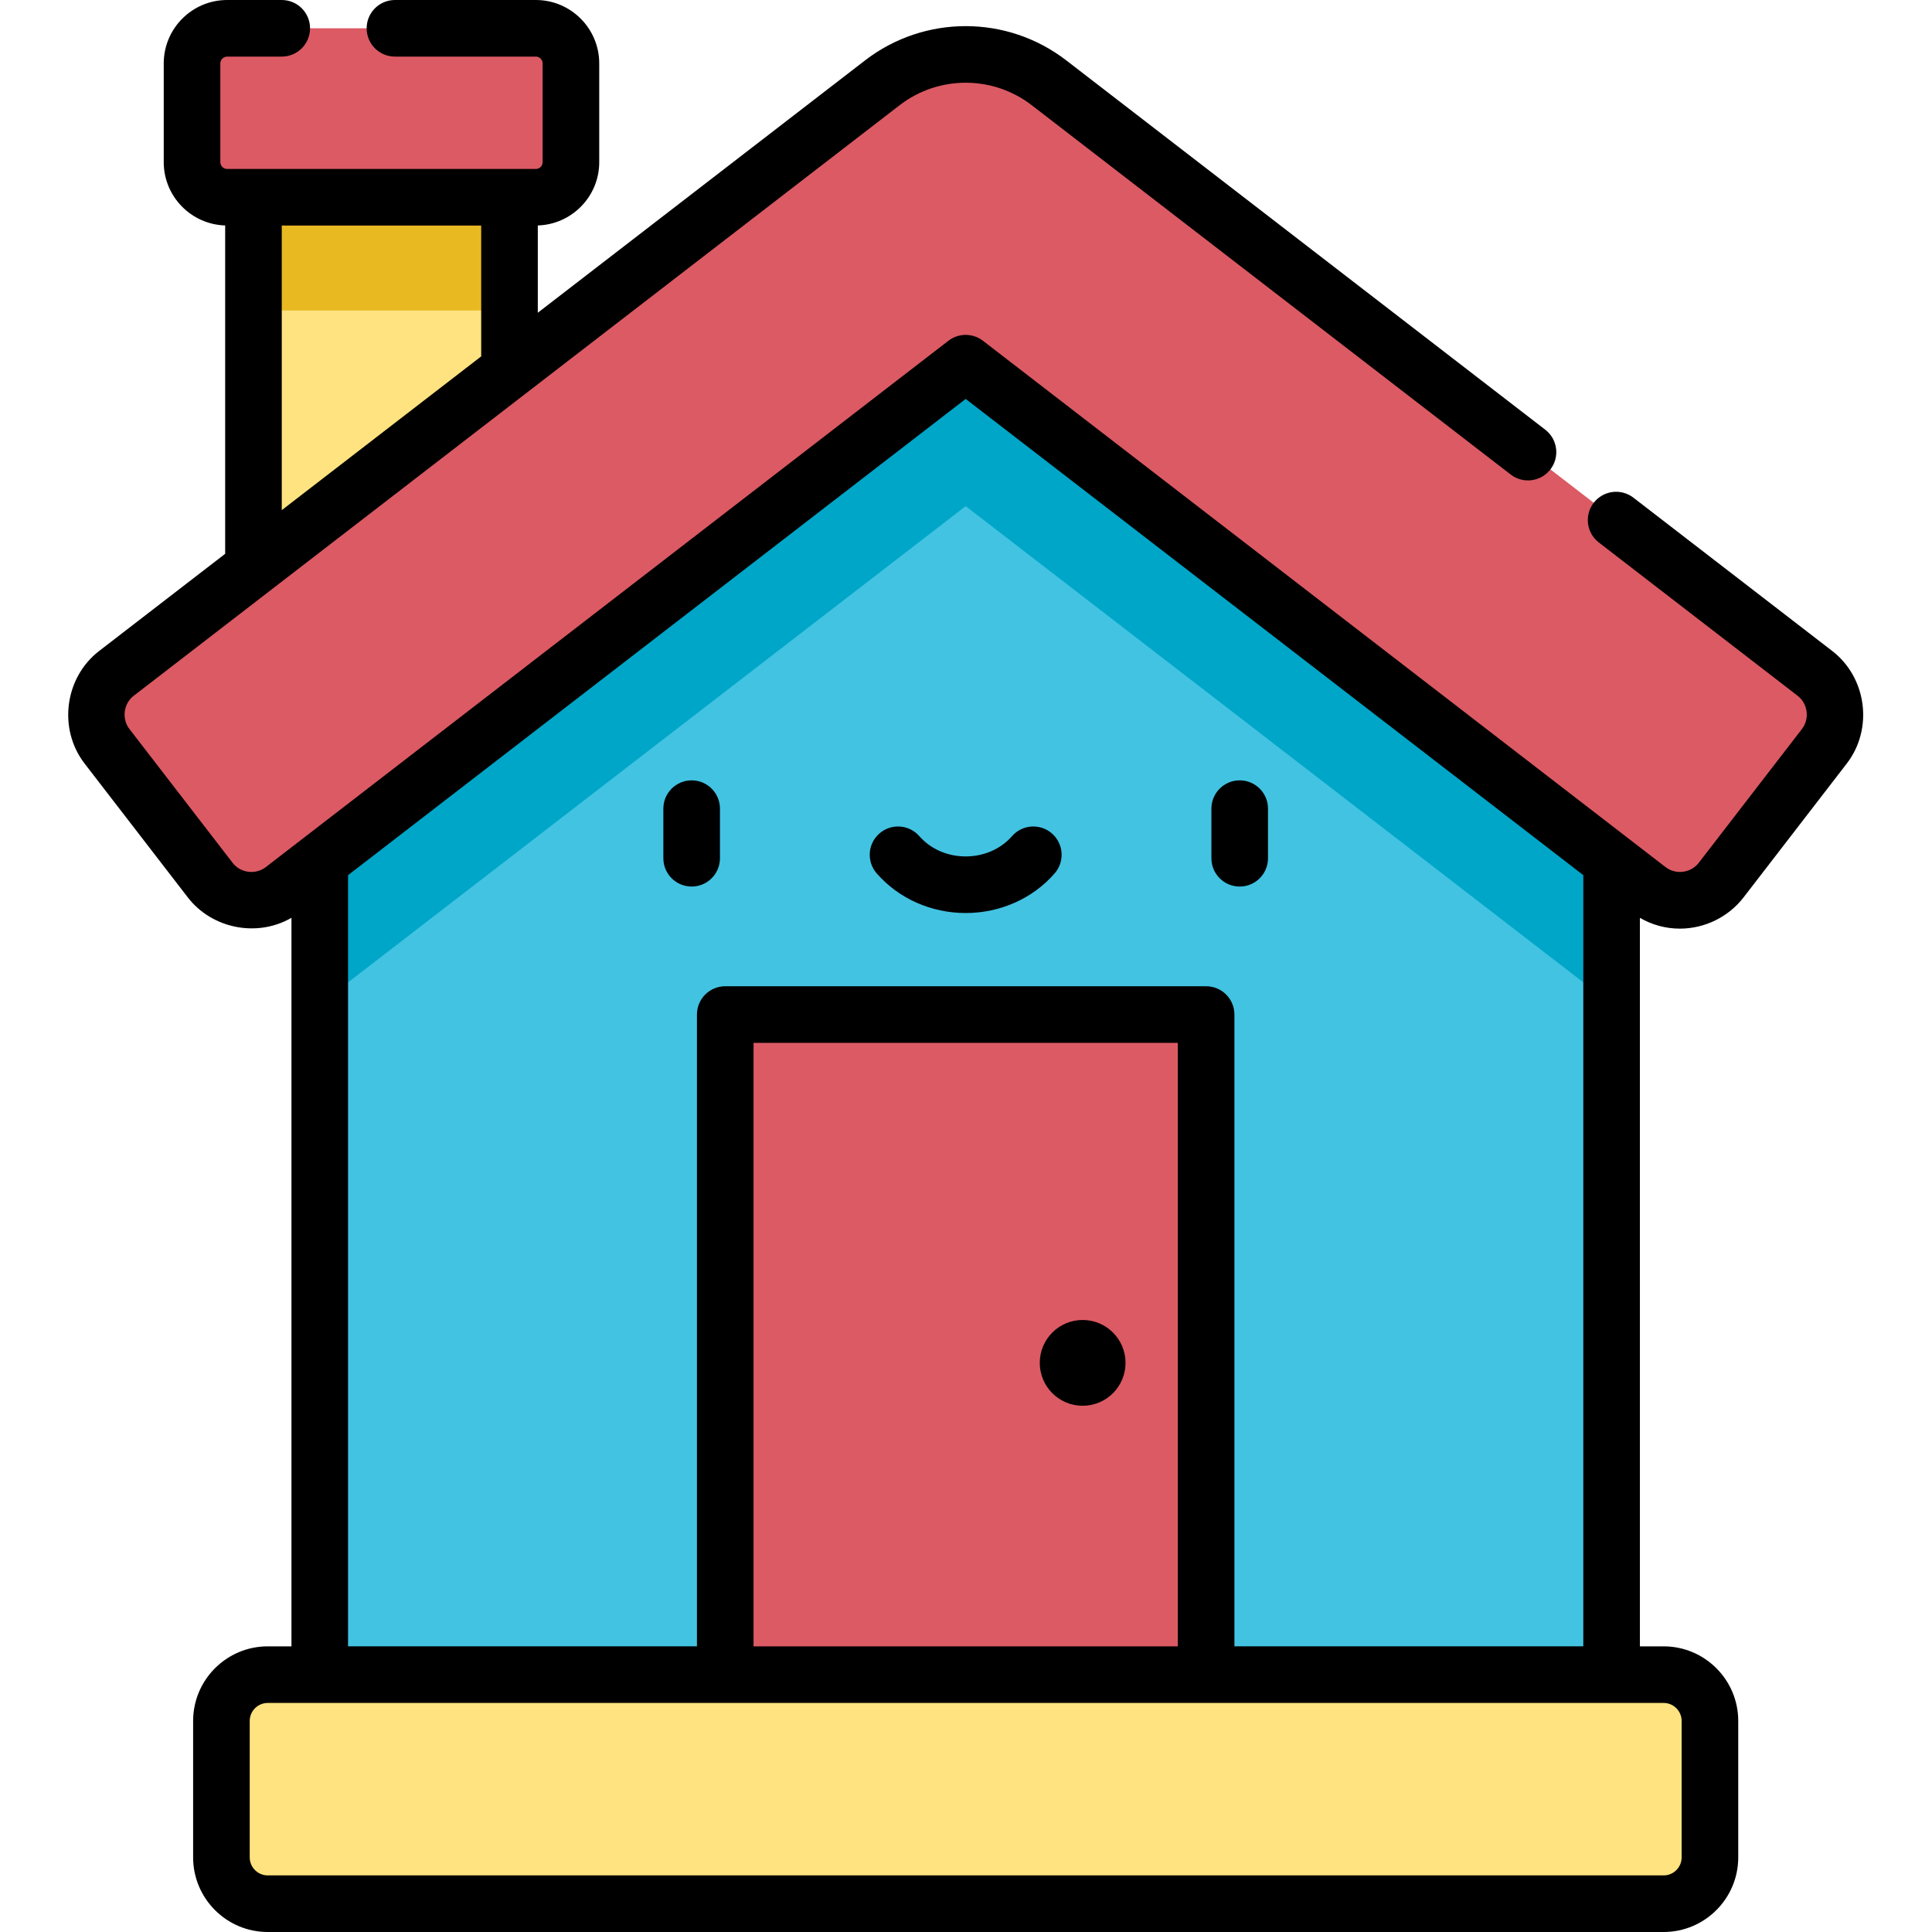 <!-- icon666.com - MILLIONS vector ICONS FREE --><svg xmlns="http://www.w3.org/2000/svg" xmlns:xlink="http://www.w3.org/1999/xlink" version="1.1" id="Layer_1" x="0px" y="0px" viewBox="0 0 512 512" style="enable-background:new 0 0 512 512;" xml:space="preserve"><g><g><rect x="67.176" y="35.398" style="fill:#FFE380;" width="67.851" height="153.956"></rect><polygon style="fill:#42C3E2;" points="255.919,52.275 427.096,189.355 427.096,458.692 84.741,458.692 84.741,189.355 "></polygon><path style="fill:#00A6C8;" d="M84.741,189.355v75.291c3.044-1.383,5.938-3.105,8.6-5.158l162.578-125.356l162.576,125.356 c2.662,2.053,5.556,3.775,8.601,5.158v-75.291L255.919,52.275C255.919,52.275,84.741,189.355,84.741,189.355z"></path><g><g><g><path style="fill:#DC5A64;" d="M480.98,178.452L278.002,21.943c-13.014-10.033-31.154-10.033-44.166,0L30.858,178.452 c-6.024,4.645-7.142,13.294-2.497,19.318l27.345,35.464c4.645,6.024,13.294,7.142,19.318,2.497L255.919,96.249L436.814,235.73 c6.024,4.645,14.673,3.527,19.318-2.497l27.345-35.464C488.122,191.745,487.004,183.096,480.98,178.452z"></path></g></g></g><rect x="192.201" y="268.865" style="fill:#DC5A64;" width="127.436" height="205.285"></rect><path style="fill:#FFE380;" d="M440.882,443.799H70.956c-6.778,0-12.273,5.495-12.273,12.273v36.155 c0,6.778,5.495,12.273,12.273,12.273h369.926c6.778,0,12.273-5.495,12.273-12.273v-36.155 C453.155,449.294,447.66,443.799,440.882,443.799z"></path><rect x="67.176" y="35.399" style="fill:#E8B921;" width="67.851" height="46.876"></rect><path style="fill:#DC5A64;" d="M142.005,7.5H60.198c-5.138,0-9.302,4.165-9.302,9.302v26.17c0,5.138,4.165,9.302,9.302,9.302 h81.806c5.138,0,9.302-4.165,9.302-9.302v-26.17C151.307,11.665,147.142,7.5,142.005,7.5z"></path></g><g><circle cx="286.913" cy="361.175" r="11.366"></circle><path d="M183.296,234.945c4.142,0,7.5-3.358,7.5-7.5v-13.143c0-4.142-3.358-7.5-7.5-7.5s-7.5,3.358-7.5,7.5v13.143 C175.796,231.586,179.154,234.945,183.296,234.945z"></path><path d="M328.534,234.945c4.142,0,7.5-3.358,7.5-7.5v-13.143c0-4.142-3.358-7.5-7.5-7.5s-7.5,3.358-7.5,7.5v13.143 C321.034,231.586,324.392,234.945,328.534,234.945z"></path><path d="M255.915,241.96c9.149,0,17.74-3.825,23.57-10.494c2.727-3.119,2.408-7.857-0.71-10.583 c-3.118-2.726-7.856-2.408-10.583,0.711c-2.981,3.41-7.456,5.366-12.277,5.366c-4.821,0-9.296-1.956-12.277-5.366 c-2.726-3.119-7.464-3.436-10.583-0.71s-3.437,7.464-0.71,10.583C238.175,238.135,246.766,241.96,255.915,241.96z"></path><path d="M445.177,246.099c6.576-0.001,12.873-3.076,16.891-8.287c0,0,27.332-35.446,27.345-35.463 c7.087-9.19,5.315-22.764-3.857-29.837l-52.688-40.625c-3.28-2.529-7.989-1.92-10.519,1.36c-2.529,3.28-1.92,7.99,1.36,10.519 c0,0,52.645,40.592,52.688,40.625c2.709,2.089,3.225,6.092,1.137,8.799c0,0-27.311,35.419-27.345,35.463 c-2.09,2.71-6.085,3.23-8.798,1.138L260.495,90.309c-2.698-2.081-6.461-2.081-9.159,0c0,0-180.892,139.479-180.896,139.481 c-2.718,2.096-6.704,1.58-8.798-1.137c0,0-27.336-35.453-27.345-35.464c-2.016-2.615-1.649-6.649,1.137-8.798L238.412,27.882 c10.306-7.946,24.701-7.945,35.006,0l126.936,97.875c3.28,2.529,7.99,1.921,10.519-1.36c2.529-3.28,1.92-7.99-1.36-10.519 L282.577,16.003c-15.699-12.104-37.627-12.104-53.324,0l-86.73,66.874V59.749c9.022-0.279,16.28-7.688,16.28-16.776v-26.17 C158.803,7.538,151.265,0,142.001,0h-37.334c-4.142,0-7.5,3.358-7.5,7.5s3.358,7.5,7.5,7.5h37.334 c0.994,0,1.802,0.809,1.802,1.803v26.17c0,0.994-0.809,1.802-1.802,1.802H60.195c-0.994,0-1.802-0.809-1.802-1.802v-26.17 c0-0.994,0.809-1.803,1.802-1.803h14.472c4.142,0,7.5-3.358,7.5-7.5S78.808,0,74.666,0H60.195C50.93,0,43.392,7.538,43.392,16.803 v26.17c0,9.088,7.258,16.497,16.28,16.776v87.012c0,0-33.368,25.729-33.397,25.751c-9.172,7.072-10.925,20.671-3.857,29.836 c0,0,27.316,35.427,27.345,35.464c6.412,8.316,18.395,10.683,27.475,5.416v193.07h-6.286c-10.903,0-19.773,8.871-19.773,19.773 v36.155c0,10.903,8.87,19.773,19.773,19.773h369.926c10.903,0,19.773-8.871,19.773-19.773v-36.155 c0-10.903-8.87-19.773-19.773-19.773h-6.286V243.235C437.82,245.107,441.445,246.1,445.177,246.099z M127.523,59.775v34.668 l-52.851,40.752v-75.42H127.523z M419.593,231.924v204.374h-92.459V268.865c0-4.142-3.358-7.5-7.5-7.5H192.197 c-4.142,0-7.5,3.358-7.5,7.5v167.434h-92.46V231.924l163.678-126.205L419.593,231.924z M199.697,436.298V276.365h112.436v159.934 H199.697z M445.652,456.072v36.155c0,2.632-2.141,4.773-4.773,4.773H70.952c-2.632,0-4.773-2.142-4.773-4.773v-36.155 c0-2.632,2.142-4.773,4.773-4.773h369.926C443.51,451.298,445.652,453.44,445.652,456.072z"></path></g></g></svg>